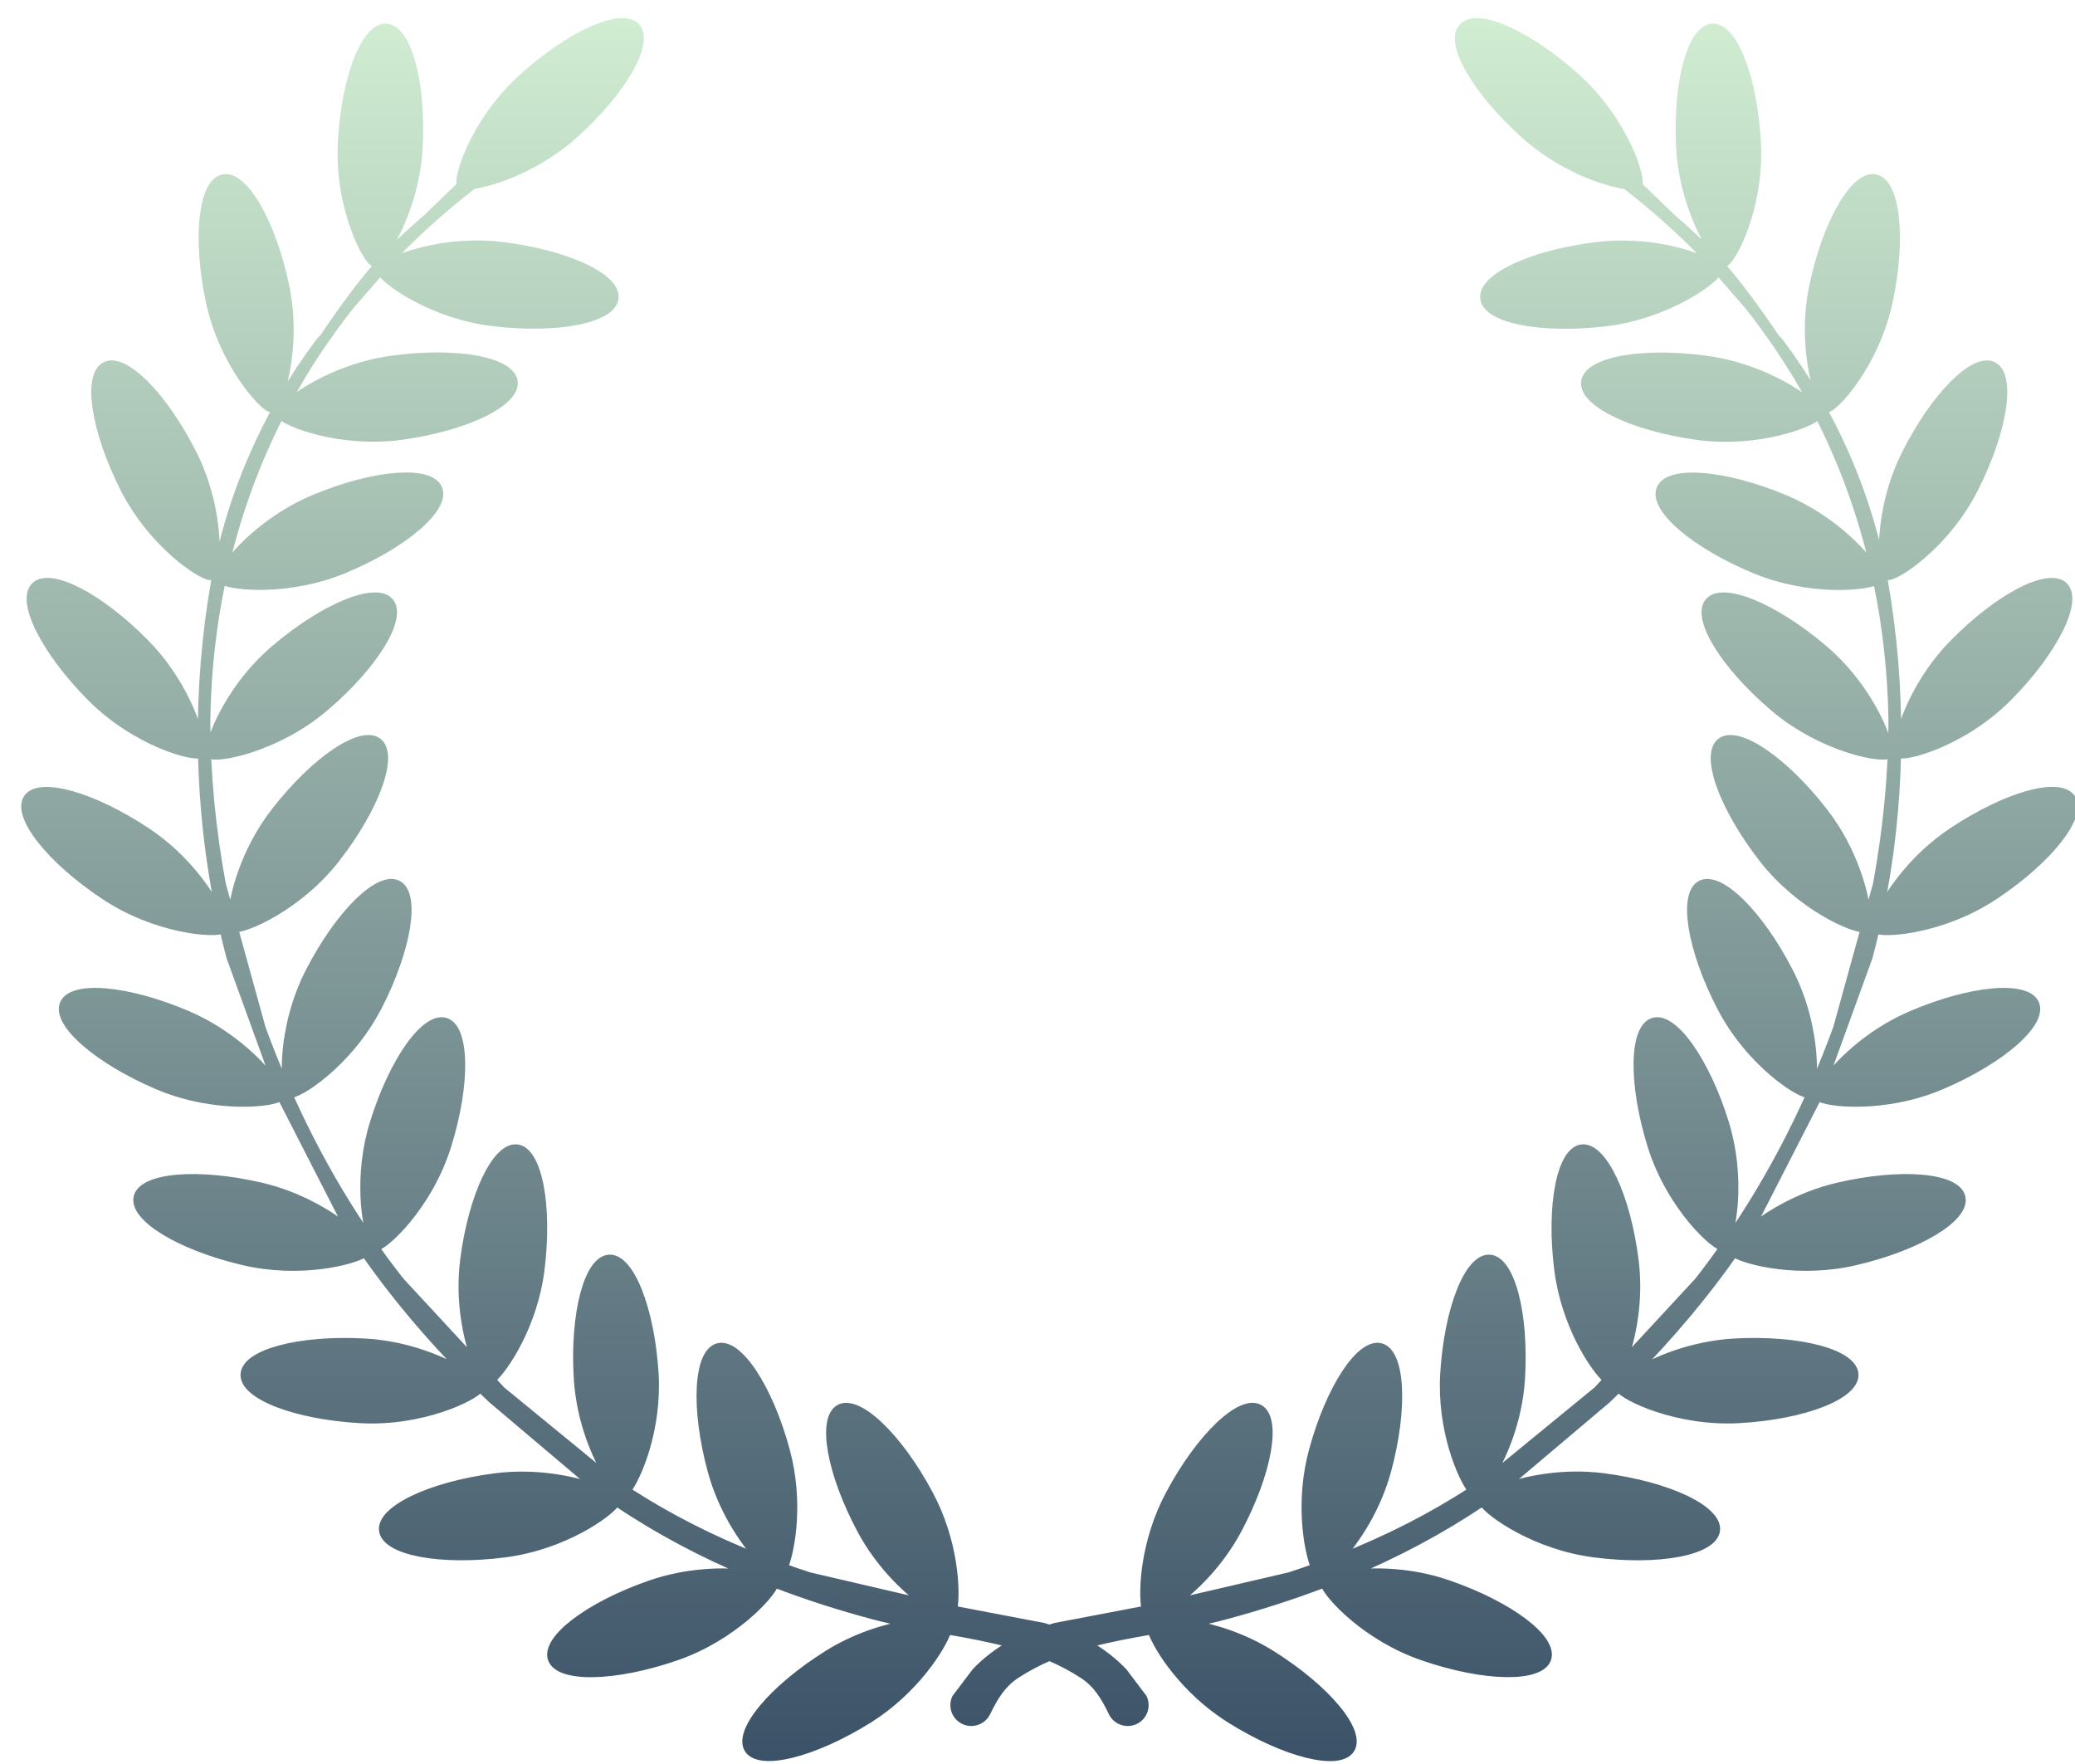<svg width="60" height="51" viewBox="0 0 60 51" fill="none" xmlns="http://www.w3.org/2000/svg">
<path fill-rule="evenodd" clip-rule="evenodd" d="M42.282 0.779C41.863 1.239 42.667 2.636 44.072 3.899C45.129 4.853 46.39 5.28 47.006 5.366C47.886 6.046 48.683 6.767 49.402 7.523L49.479 7.613C48.963 7.33 47.642 6.92 46.169 7.1C44.292 7.327 42.831 8.01 42.904 8.627C42.978 9.244 44.564 9.557 46.44 9.33C48.187 9.12 49.529 8.153 49.689 7.86L50.553 8.854C50.703 9.04 50.847 9.23 50.987 9.424L51.379 9.977C51.768 10.551 52.122 11.134 52.44 11.734C52.015 11.331 50.841 10.597 49.371 10.391C47.498 10.13 45.908 10.417 45.821 11.031C45.734 11.644 47.187 12.354 49.06 12.614C50.817 12.858 52.373 12.258 52.584 12.018C53.303 13.428 53.828 14.905 54.179 16.415C53.835 15.898 52.908 14.952 51.6 14.405C49.853 13.678 48.244 13.551 48.003 14.125C47.762 14.698 48.983 15.748 50.73 16.475C52.319 17.135 53.932 16.979 54.266 16.805C54.541 18.119 54.685 19.456 54.708 20.803C54.708 22.403 54.547 24.003 54.26 25.564L53.995 26.524C53.969 25.93 53.641 24.604 52.74 23.45C51.583 21.96 50.242 21.059 49.75 21.439C49.258 21.82 49.8 23.337 50.958 24.827C52.048 26.227 53.588 26.881 53.902 26.851L53.108 29.724C52.303 31.922 51.255 34.009 49.92 35.922C50.121 35.482 50.365 33.995 49.89 32.459C49.331 30.658 48.394 29.345 47.802 29.528C47.207 29.711 47.181 31.322 47.739 33.122C48.298 34.922 49.636 36.112 49.827 36.053C49.83 36.053 49.833 36.049 49.833 36.049C49.596 36.383 49.351 36.713 49.097 37.036L46.946 39.36C47.19 38.716 47.431 37.623 47.28 36.436C47.046 34.566 46.353 33.112 45.734 33.189C45.119 33.265 44.808 34.846 45.045 36.716C45.25 38.323 46.092 39.583 46.454 39.89L46.179 40.187L43.094 42.714C43.46 42.134 43.922 41.08 43.995 39.85C44.108 37.97 43.697 36.413 43.074 36.376C42.452 36.339 41.861 37.836 41.746 39.717C41.649 41.33 42.248 42.721 42.546 43.094C41.349 43.871 40.096 44.501 38.778 45.021C39.24 44.501 39.826 43.617 40.124 42.524C40.616 40.703 40.529 39.096 39.93 38.937C39.327 38.776 38.444 40.12 37.949 41.94C37.554 43.401 37.795 44.791 38.003 45.314C37.768 45.398 37.531 45.478 37.29 45.558L33.994 46.325C34.553 45.914 35.279 45.204 35.794 44.248C36.684 42.584 36.965 41 36.416 40.707C35.867 40.413 34.7 41.527 33.81 43.191C33.078 44.554 33.011 46.001 33.108 46.528L30.521 47.021C30.461 47.038 30.404 47.055 30.344 47.075C30.284 47.055 30.227 47.038 30.167 47.021L27.58 46.528C27.677 46.001 27.61 44.554 26.877 43.191C25.988 41.527 24.82 40.417 24.271 40.707C23.723 41 24 42.584 24.893 44.248C25.405 45.204 26.132 45.911 26.693 46.325L23.398 45.558C23.157 45.481 22.92 45.398 22.685 45.314C22.896 44.794 23.134 43.401 22.739 41.94C22.247 40.12 21.361 38.776 20.758 38.937C20.156 39.096 20.069 40.703 20.564 42.524C20.861 43.621 21.448 44.504 21.909 45.021C20.591 44.501 19.339 43.871 18.142 43.094C18.44 42.721 19.039 41.33 18.942 39.717C18.828 37.836 18.232 36.339 17.613 36.376C16.991 36.413 16.579 37.97 16.693 39.85C16.766 41.08 17.225 42.134 17.593 42.714L14.508 40.187L14.234 39.89C14.595 39.58 15.442 38.32 15.642 36.716C15.877 34.846 15.569 33.265 14.954 33.189C14.337 33.112 13.645 34.566 13.407 36.436C13.257 37.623 13.498 38.716 13.742 39.36L11.59 37.036C11.336 36.713 11.089 36.386 10.855 36.049C10.857 36.049 10.861 36.053 10.861 36.053C11.052 36.112 12.39 34.922 12.949 33.122C13.508 31.322 13.478 29.711 12.885 29.528C12.29 29.345 11.357 30.658 10.798 32.459C10.319 33.995 10.563 35.482 10.768 35.922C9.432 34.012 8.385 31.922 7.579 29.724L6.786 26.851C7.1 26.877 8.643 26.227 9.73 24.827C10.888 23.337 11.43 21.82 10.938 21.439C10.446 21.059 9.108 21.96 7.947 23.45C7.047 24.604 6.719 25.93 6.693 26.524L6.428 25.564C6.14 24.003 5.98 22.4 5.98 20.799C6 19.453 6.144 18.112 6.421 16.802C6.756 16.975 8.369 17.132 9.958 16.472C11.705 15.745 12.926 14.691 12.685 14.121C12.444 13.548 10.835 13.675 9.088 14.401C7.776 14.948 6.853 15.895 6.508 16.412C6.856 14.898 7.385 13.425 8.104 12.014C8.315 12.254 9.875 12.854 11.628 12.611C13.501 12.351 14.95 11.641 14.867 11.027C14.78 10.414 13.19 10.127 11.316 10.387C9.847 10.591 8.673 11.324 8.248 11.731C8.566 11.134 8.917 10.547 9.309 9.974L9.701 9.42C9.841 9.23 9.984 9.04 10.135 8.85L10.998 7.857C11.159 8.15 12.501 9.117 14.247 9.327C16.124 9.554 17.71 9.24 17.784 8.624C17.857 8.007 16.395 7.327 14.518 7.097C13.046 6.92 11.725 7.33 11.209 7.61L11.286 7.52C12.005 6.763 12.802 6.043 13.681 5.363C14.298 5.273 15.555 4.846 16.616 3.896C18.021 2.632 18.821 1.235 18.406 0.775C17.988 0.315 16.512 0.965 15.107 2.229C13.705 3.489 13.183 5.196 13.317 5.35L12.42 6.213L12.393 6.243C11.956 6.623 11.423 7.093 10.928 7.647C10.436 8.197 9.867 8.98 9.359 9.734L9.215 9.897C7.706 11.911 6.646 14.321 6.207 16.799C5.933 18.355 5.806 19.946 5.822 21.533C5.742 20.966 5.264 19.652 4.209 18.582C2.885 17.239 1.45 16.498 1.004 16.935C0.559 17.369 1.276 18.812 2.604 20.156C3.929 21.5 5.665 21.943 5.809 21.803C5.816 21.796 5.822 21.783 5.826 21.766C5.859 23.313 6.029 24.86 6.341 26.374C6.053 25.774 5.354 24.767 4.256 24.037C2.684 22.99 1.128 22.556 0.784 23.07C0.439 23.587 1.433 24.854 3.005 25.9C4.507 26.904 6.211 27.024 6.454 26.887C6.515 27.151 6.579 27.414 6.649 27.674L7.987 31.361C7.646 30.841 6.729 29.888 5.428 29.328C3.687 28.584 2.078 28.444 1.834 29.014C1.59 29.584 2.802 30.648 4.541 31.392C6.224 32.112 7.944 31.902 8.121 31.722L10.058 35.506C10.061 35.509 10.061 35.512 10.065 35.516C9.523 35.079 8.636 34.546 7.559 34.295C5.715 33.865 4.11 34.005 3.966 34.609C3.825 35.212 5.203 36.049 7.043 36.479C8.67 36.859 10.189 36.476 10.553 36.246C11.41 37.473 12.387 38.62 13.434 39.69C12.855 39.327 11.788 38.866 10.54 38.8C8.65 38.696 7.09 39.113 7.057 39.733C7.023 40.353 8.525 40.937 10.416 41.044C12.207 41.144 13.722 40.397 13.886 40.147C13.996 40.257 14.106 40.363 14.221 40.47L17.221 43.007C16.569 42.77 15.488 42.547 14.314 42.697C12.437 42.941 10.982 43.637 11.062 44.251C11.142 44.864 12.728 45.168 14.605 44.924C16.305 44.704 17.616 43.771 17.827 43.447C19.035 44.261 20.316 44.934 21.648 45.494C20.959 45.404 19.891 45.418 18.814 45.788C17.027 46.405 15.743 47.378 15.944 47.965C16.148 48.552 17.76 48.525 19.551 47.908C21.193 47.341 22.294 46.138 22.411 45.801C23.347 46.161 24.311 46.468 25.292 46.728C25.606 46.811 25.92 46.881 26.239 46.945C25.576 47.058 24.73 47.315 23.93 47.815C22.327 48.818 21.297 50.055 21.628 50.579C21.96 51.102 23.525 50.715 25.128 49.715C26.452 48.885 27.235 47.651 27.406 47.155C28.021 47.261 28.631 47.375 29.226 47.535C28.849 47.752 28.497 48.015 28.206 48.325L27.63 49.085C27.513 49.335 27.62 49.632 27.871 49.752C28.122 49.869 28.42 49.762 28.541 49.512C28.752 49.078 28.972 48.698 29.393 48.422C29.701 48.222 30.019 48.055 30.347 47.915C30.675 48.055 30.993 48.222 31.301 48.422C31.722 48.695 31.944 49.075 32.154 49.512C32.272 49.762 32.572 49.869 32.823 49.752C33.074 49.635 33.181 49.335 33.064 49.085L32.489 48.325C32.194 48.015 31.846 47.752 31.468 47.535C32.063 47.375 32.676 47.261 33.288 47.155C33.459 47.651 34.238 48.885 35.567 49.715C37.169 50.719 38.735 51.106 39.066 50.579C39.398 50.055 38.367 48.815 36.764 47.815C35.965 47.315 35.115 47.055 34.456 46.945C34.774 46.881 35.092 46.811 35.403 46.728C36.383 46.465 37.343 46.158 38.284 45.801C38.401 46.141 39.501 47.345 41.144 47.908C42.93 48.525 44.547 48.548 44.751 47.965C44.955 47.378 43.67 46.405 41.88 45.788C40.803 45.414 39.736 45.404 39.047 45.494C40.378 44.934 41.659 44.258 42.867 43.447C43.078 43.767 44.389 44.701 46.09 44.924C47.966 45.168 49.552 44.868 49.633 44.251C49.713 43.637 48.258 42.941 46.38 42.697C45.206 42.544 44.125 42.767 43.473 43.007L46.474 40.47C46.584 40.363 46.699 40.253 46.809 40.147C46.969 40.397 48.485 41.14 50.278 41.044C52.169 40.94 53.671 40.353 53.637 39.733C53.604 39.113 52.045 38.696 50.155 38.8C48.91 38.87 47.843 39.327 47.26 39.69C48.304 38.62 49.284 37.469 50.141 36.246C50.505 36.476 52.025 36.859 53.651 36.479C55.495 36.049 56.873 35.212 56.729 34.609C56.588 34.005 54.979 33.865 53.136 34.295C52.055 34.549 51.169 35.079 50.63 35.516C50.633 35.512 50.633 35.509 50.636 35.506L52.574 31.722C52.75 31.902 54.471 32.112 56.153 31.392C57.893 30.648 59.104 29.584 58.861 29.014C58.616 28.444 57.007 28.584 55.267 29.328C53.962 29.884 53.049 30.841 52.707 31.361L54.045 27.674C54.116 27.414 54.179 27.151 54.24 26.887C54.484 27.024 56.187 26.904 57.689 25.9C59.262 24.854 60.256 23.583 59.91 23.07C59.566 22.553 58.011 22.986 56.438 24.037C55.341 24.767 54.638 25.777 54.353 26.374C54.668 24.86 54.839 23.313 54.869 21.766C54.872 21.783 54.879 21.796 54.885 21.803C55.029 21.943 56.766 21.5 58.09 20.156C59.416 18.812 60.132 17.369 59.69 16.935C59.245 16.502 57.81 17.239 56.485 18.582C55.43 19.649 54.952 20.966 54.872 21.533C54.889 19.946 54.762 18.355 54.487 16.799C54.052 14.321 52.991 11.911 51.479 9.897L51.335 9.734C50.827 8.98 50.258 8.2 49.766 7.647C49.272 7.09 48.739 6.623 48.301 6.243L48.274 6.213L47.377 5.35C47.511 5.196 46.993 3.493 45.588 2.229C44.182 0.965 42.707 0.315 42.288 0.775L42.282 0.779ZM11.169 0.785C10.547 0.755 9.964 2.256 9.871 4.139C9.774 6.023 10.62 7.597 10.821 7.607C11.021 7.617 12.025 6.136 12.12 4.253C12.217 2.369 11.792 0.819 11.169 0.785ZM49.519 0.785C48.896 0.815 48.471 2.369 48.568 4.253C48.665 6.136 49.666 7.617 49.867 7.607C50.068 7.597 50.914 6.023 50.817 4.139C50.72 2.256 50.138 0.755 49.519 0.785ZM54.233 5.143C53.624 5.016 52.815 6.406 52.422 8.25C52.031 10.094 52.62 11.781 52.818 11.821C53.015 11.861 54.236 10.557 54.628 8.714C55.019 6.87 54.842 5.27 54.233 5.143ZM57.639 10.564C57.084 10.287 55.943 11.427 55.096 13.111C54.246 14.795 54.387 16.575 54.564 16.665C54.745 16.755 56.26 15.802 57.107 14.118C57.957 12.434 58.195 10.841 57.639 10.564ZM49.405 17.389C49.001 17.859 49.84 19.236 51.278 20.459C52.717 21.683 54.484 21.976 54.614 21.823C54.745 21.669 54.179 19.976 52.74 18.752C51.302 17.529 49.81 16.919 49.405 17.389ZM6.448 5.143C5.839 5.27 5.662 6.87 6.053 8.714C6.444 10.557 7.666 11.864 7.863 11.821C8.061 11.781 8.65 10.094 8.258 8.25C7.867 6.406 7.057 5.013 6.448 5.143ZM11.276 17.389C10.871 16.919 9.379 17.529 7.94 18.752C6.502 19.976 5.936 21.669 6.067 21.823C6.197 21.976 7.964 21.683 9.403 20.459C10.841 19.236 11.681 17.859 11.276 17.389ZM3.042 10.564C2.486 10.841 2.724 12.434 3.574 14.118C4.424 15.802 5.94 16.755 6.116 16.665C6.298 16.575 6.434 14.795 5.585 13.111C4.735 11.427 3.598 10.287 3.042 10.564ZM49.177 25.557C48.626 25.84 48.876 27.431 49.743 29.108C50.606 30.785 52.132 31.722 52.309 31.632C52.487 31.542 52.61 29.758 51.744 28.081C50.881 26.404 49.73 25.274 49.177 25.557ZM11.507 25.557C10.954 25.274 9.804 26.404 8.94 28.081C8.077 29.758 8.198 31.538 8.375 31.632C8.553 31.722 10.078 30.785 10.942 29.108C11.805 27.431 12.059 25.84 11.507 25.557Z" fill="url(#paint0_linear_1_51)" stroke="url(#paint1_linear_1_51)" stroke-width="0.204"/>
<defs>
<linearGradient id="paint0_linear_1_51" x1="30.347" y1="0.628" x2="30.347" y2="50.814" gradientUnits="userSpaceOnUse">
<stop stop-color="#D0ECD1"/>
<stop offset="1" stop-color="#3C5268"/>
</linearGradient>
<linearGradient id="paint1_linear_1_51" x1="30.347" y1="0.628" x2="30.347" y2="50.814" gradientUnits="userSpaceOnUse">
<stop stop-color="#D0ECD1"/>
<stop offset="1" stop-color="#3C5268"/>
</linearGradient>
</defs>
</svg>
